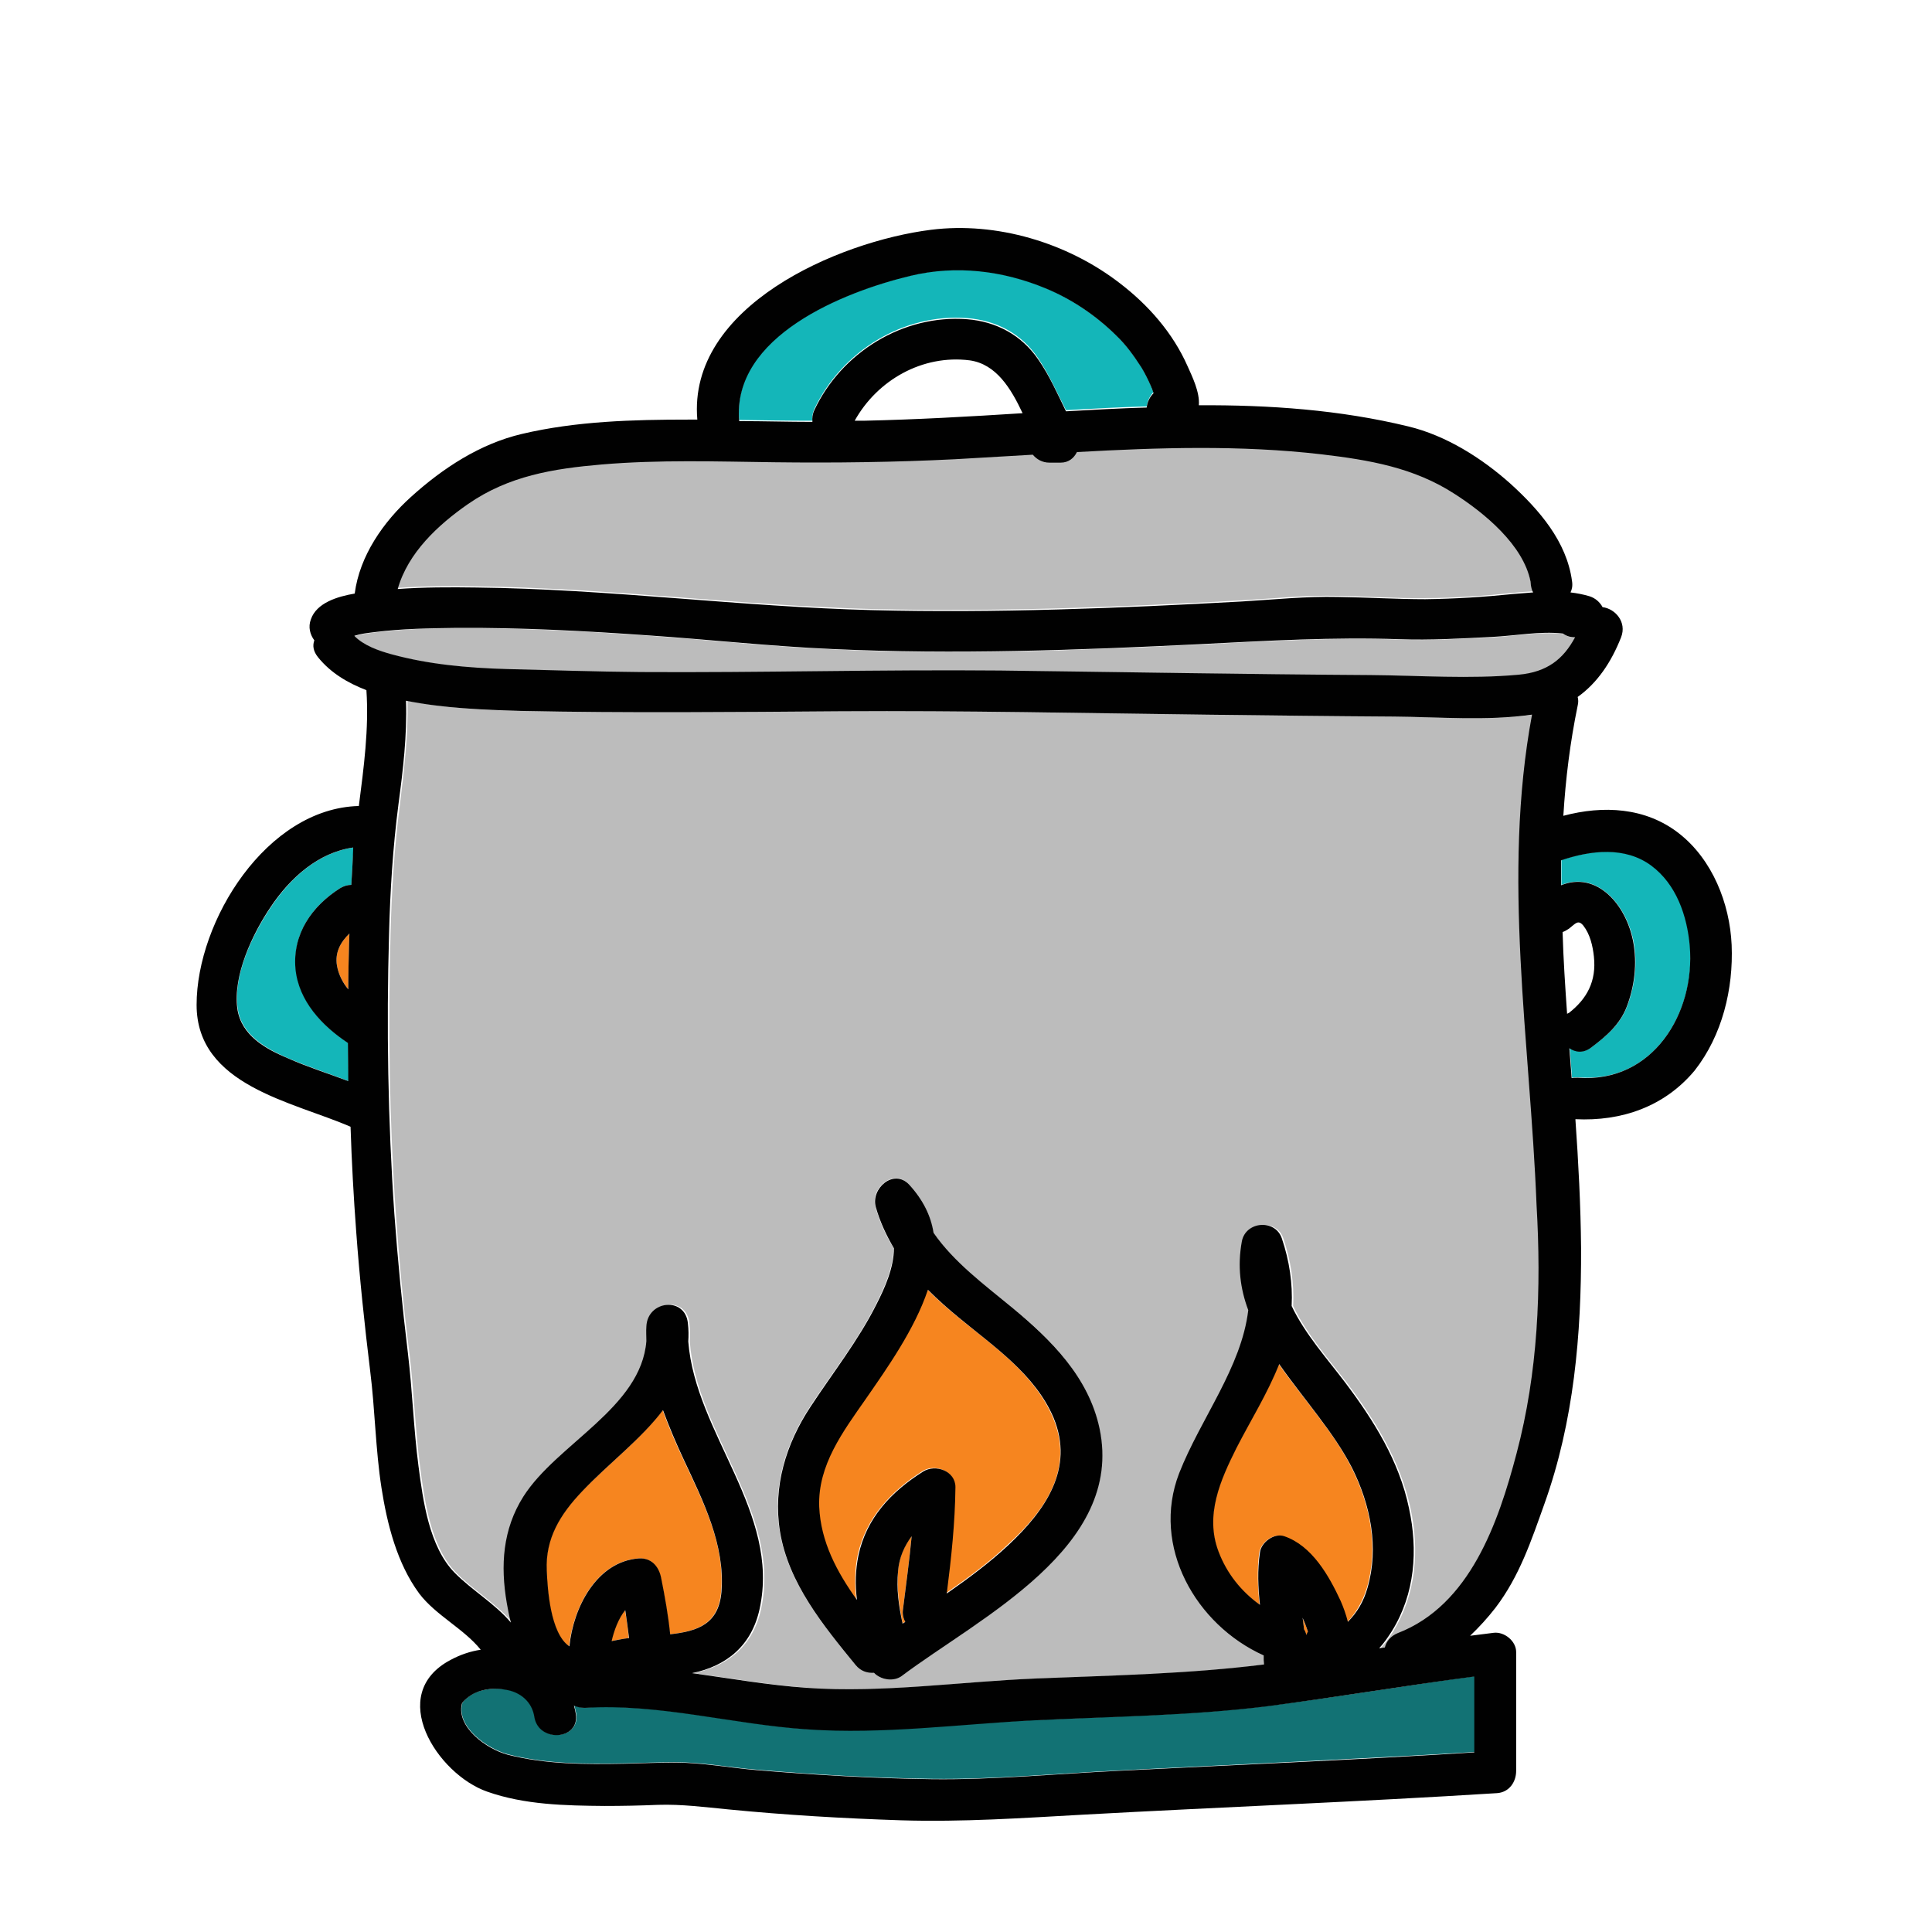 <svg width="92" height="92" viewBox="0 0 92 92" fill="none" xmlns="http://www.w3.org/2000/svg">
<path d="M71.444 27.528C71.444 27.528 71.462 27.528 71.444 27.528C71.48 27.51 71.498 27.492 71.498 27.474C71.48 27.492 71.462 27.51 71.444 27.528Z" fill="#74CCCF"/>
<path d="M71.498 27.492C71.48 27.51 71.48 27.51 71.462 27.528C71.57 27.474 71.588 27.42 71.498 27.492Z" fill="black"/>
<path d="M64.364 69.898C63.52 68.209 62.064 66.628 60.896 64.957C60.339 66.341 59.548 67.616 58.866 68.946C58.093 70.491 57.356 72.144 58.003 73.87C58.398 74.948 59.099 75.792 59.98 76.421C59.89 75.594 59.854 74.768 59.962 73.941C60.034 73.456 60.627 72.989 61.112 73.169C62.441 73.618 63.25 75.055 63.807 76.259C63.933 76.547 64.059 76.888 64.148 77.248C64.562 76.816 64.885 76.277 65.083 75.63C65.658 73.69 65.245 71.659 64.364 69.898Z" fill="#F6851F"/>
<path d="M72.899 27.834C72.899 27.78 72.881 27.708 72.881 27.654C72.54 25.929 70.671 24.384 69.269 23.485C67.311 22.227 65.209 21.868 62.927 21.598C59.063 21.149 55.164 21.275 51.283 21.491C51.139 21.778 50.888 21.994 50.51 21.994H49.971C49.612 21.994 49.342 21.832 49.181 21.616C47.941 21.688 46.701 21.778 45.479 21.832C42.604 21.994 39.729 22.012 36.854 21.976C34.123 21.94 31.373 21.85 28.642 22.084C26.342 22.281 24.204 22.623 22.281 23.97C20.862 24.959 19.424 26.288 18.939 27.995C20.197 27.905 21.455 27.905 22.695 27.924C29.002 27.995 35.255 28.84 41.562 29.002C47.419 29.145 53.277 28.912 59.135 28.588C60.663 28.498 62.19 28.337 63.717 28.373C65.101 28.409 66.484 28.498 67.868 28.48C69.269 28.48 70.689 28.373 72.091 28.229C72.396 28.193 72.702 28.175 73.007 28.157C72.953 28.085 72.917 27.977 72.899 27.834Z" fill="#BCBCBC"/>
<path d="M29.756 76.673C29.433 77.086 29.199 77.661 29.109 78.146C29.379 78.092 29.666 78.038 29.936 78.002C29.9 77.571 29.846 77.122 29.756 76.673Z" fill="#F6851F"/>
<path d="M32.541 69.503C32.182 68.731 31.841 67.958 31.553 67.149C30.493 68.551 28.966 69.719 27.69 71.031C26.666 72.109 25.947 73.259 26.019 74.786C26.055 75.63 26.18 77.787 27.097 78.398C27.294 76.565 28.391 74.355 30.403 74.211C30.996 74.175 31.355 74.588 31.463 75.127C31.643 76.026 31.805 76.924 31.895 77.823C33.206 77.679 34.212 77.338 34.338 75.792C34.536 73.546 33.458 71.462 32.541 69.503Z" fill="#F6851F"/>
<path d="M60.339 81.237C56.656 81.686 53.008 81.722 49.306 81.902C45.712 82.063 42.065 82.566 38.453 82.333C34.931 82.099 31.427 81.093 27.869 81.309C27.672 81.327 27.492 81.273 27.348 81.201C27.384 81.327 27.402 81.452 27.438 81.596C27.636 82.854 25.659 82.998 25.462 81.74C25.354 81.021 24.797 80.554 24.096 80.446C23.611 80.374 23.126 80.41 22.659 80.59C22.371 80.716 22.048 81.003 22.012 81.111C21.724 82.225 23.18 83.267 24.186 83.537C25.983 84.004 27.887 84.004 29.738 83.968C30.547 83.95 31.355 83.914 32.164 83.914C33.44 83.914 34.752 84.166 36.045 84.273C38.831 84.507 41.616 84.669 44.401 84.705C47.348 84.741 50.294 84.453 53.224 84.309C58.884 84.022 64.562 83.77 70.222 83.429V79.817C66.916 80.266 63.627 80.823 60.339 81.237Z" fill="#127274"/>
<path d="M16.046 45.982C16.118 46.395 16.316 46.773 16.585 47.114C16.585 46.395 16.603 45.677 16.621 44.958C16.621 44.796 16.639 44.616 16.639 44.455C16.226 44.85 15.938 45.353 16.046 45.982Z" fill="#F6851F"/>
<path d="M16.19 42.298C16.369 42.191 16.549 42.137 16.729 42.137C16.765 41.544 16.801 40.951 16.837 40.358C15.166 40.591 13.836 41.795 12.902 43.197C12.039 44.473 11.087 46.449 11.32 48.031C11.5 49.288 12.668 49.935 13.746 50.402C14.681 50.798 15.651 51.121 16.603 51.48C16.585 50.87 16.585 50.277 16.585 49.666C15.363 48.857 14.231 47.671 14.088 46.126C13.926 44.473 14.842 43.161 16.19 42.298ZM54.787 18.328C54.661 18.041 54.517 17.753 54.355 17.484C54.014 16.945 53.619 16.423 53.152 15.956C52.181 15.022 51.085 14.267 49.827 13.728C47.779 12.866 45.551 12.596 43.359 13.117C40.196 13.872 34.824 15.992 35.201 19.999C36.369 20.017 37.519 20.035 38.687 20.035C38.669 19.855 38.687 19.676 38.777 19.478C40.07 16.729 43.017 14.914 46.054 15.148C47.438 15.255 48.641 15.884 49.432 17.052C49.953 17.825 50.331 18.688 50.762 19.532C52.038 19.46 53.313 19.388 54.607 19.352C54.643 19.101 54.751 18.849 54.931 18.669C54.877 18.58 54.841 18.454 54.787 18.328Z" fill="#14B6B9"/>
<path d="M74.445 30.188C73.312 30.062 72.198 30.295 71.048 30.349C69.575 30.421 68.138 30.511 66.664 30.457C63.484 30.349 60.357 30.529 57.194 30.691C51.355 30.978 45.497 31.194 39.657 30.924C36.728 30.798 33.835 30.475 30.924 30.277C27.887 30.062 24.833 29.9 21.778 29.918C20.484 29.918 19.173 29.954 17.879 30.116C17.448 30.169 17.214 30.188 16.891 30.295C17.34 30.762 18.077 31.014 18.669 31.176C20.448 31.661 22.299 31.823 24.132 31.877C26.252 31.948 28.391 32.002 30.529 32.02C36.225 32.056 41.939 31.877 47.635 31.948C53.511 32.002 59.387 32.128 65.263 32.164C67.598 32.182 70.006 32.362 72.342 32.146C73.708 32.02 74.463 31.409 75.037 30.385C74.786 30.349 74.588 30.295 74.445 30.188Z" fill="#BCBCBC"/>
<path d="M62.154 77.356C62.118 77.248 62.064 77.158 62.028 77.05C62.046 77.23 62.082 77.427 62.1 77.607C62.154 77.697 62.19 77.787 62.208 77.877C62.226 77.823 62.244 77.769 62.28 77.715C62.244 77.589 62.208 77.463 62.154 77.356Z" fill="#F6851F"/>
<path d="M73.241 57.374C72.935 49.612 71.588 41.741 73.025 34.033H73.007C70.869 34.338 68.605 34.141 66.448 34.123C63.502 34.105 60.537 34.069 57.59 34.033C51.768 33.961 45.946 33.835 40.124 33.871C35.021 33.907 29.954 33.961 24.869 33.853C23.054 33.817 21.203 33.727 19.406 33.368C19.442 35.003 19.244 36.656 19.047 38.291C18.777 40.34 18.652 42.388 18.598 44.473C18.472 48.911 18.544 53.367 18.849 57.788C19.011 60.016 19.209 62.226 19.496 64.436C19.712 66.215 19.766 68.012 19.999 69.809C20.215 71.444 20.502 73.654 21.724 74.894C22.533 75.72 23.647 76.367 24.402 77.266C24.312 76.942 24.258 76.637 24.204 76.331C23.916 74.552 24.006 72.827 24.994 71.264C26.594 68.748 30.601 67.041 30.852 63.861C30.834 63.627 30.834 63.394 30.852 63.16C30.906 61.92 32.703 61.705 32.829 63.016C32.865 63.322 32.865 63.609 32.847 63.879C33.17 68.299 37.231 72.019 36.243 76.619C35.866 78.344 34.698 79.332 33.027 79.673C34.859 79.925 36.674 80.248 38.507 80.374C42.155 80.626 45.838 80.069 49.486 79.925C53.098 79.799 56.673 79.709 60.267 79.26C60.249 79.188 60.249 79.134 60.249 79.044C60.249 78.955 60.249 78.901 60.249 78.829C57.015 77.373 54.859 73.636 56.224 70.15C57.248 67.544 59.189 65.101 59.513 62.388C59.135 61.363 58.973 60.285 59.207 59.117C59.387 58.165 60.806 58.039 61.112 58.973C61.471 60.034 61.633 61.112 61.579 62.19C62.208 63.52 63.286 64.741 64.13 65.838C65.496 67.652 66.682 69.575 67.167 71.821C67.598 73.816 67.437 75.882 66.359 77.661C66.179 77.966 65.963 78.236 65.748 78.487C65.838 78.469 65.927 78.469 66.017 78.451C66.089 78.164 66.269 77.912 66.628 77.769C70.078 76.439 71.426 72.486 72.288 69.216C73.241 65.352 73.402 61.363 73.241 57.374ZM42.909 79.799C42.532 80.069 41.921 79.997 41.598 79.638C41.292 79.656 40.969 79.566 40.717 79.26C39.19 77.391 37.519 75.361 37.123 72.899C36.782 70.779 37.411 68.731 38.579 66.969C39.639 65.352 40.861 63.825 41.723 62.082C42.119 61.309 42.55 60.321 42.55 59.423C42.173 58.83 41.885 58.183 41.688 57.464C41.436 56.602 42.532 55.613 43.269 56.386C43.952 57.105 44.311 57.877 44.437 58.686C45.407 60.087 46.827 61.148 48.174 62.244C50.061 63.789 51.822 65.55 52.343 68.012C53.547 73.708 46.629 77.032 42.909 79.799Z" fill="#BCBCBC"/>
<path d="M80.482 45.03C80.356 43.574 79.835 42.083 78.649 41.202C77.427 40.286 75.792 40.466 74.355 40.951C74.355 41.346 74.355 41.741 74.355 42.137C76.026 41.472 77.427 43.035 77.787 44.814C77.984 45.856 77.859 46.934 77.481 47.923C77.158 48.785 76.511 49.324 75.792 49.863C75.415 50.151 75.037 50.097 74.75 49.899C74.786 50.366 74.822 50.852 74.858 51.319C74.948 51.301 75.055 51.301 75.163 51.301C78.703 51.588 80.734 48.246 80.482 45.03Z" fill="#14B6B9"/>
<path d="M50.133 67.491C49.252 65.424 47.294 64.094 45.605 62.711C45.102 62.298 44.616 61.866 44.149 61.399C43.538 63.286 42.209 65.155 41.184 66.61C40.124 68.138 38.902 69.737 38.974 71.731C39.028 73.402 39.801 74.84 40.771 76.169C40.699 75.451 40.699 74.75 40.843 74.049C41.238 72.27 42.424 71.013 43.916 70.06C44.491 69.683 45.461 70.024 45.461 70.797C45.443 72.504 45.263 74.175 45.048 75.864C46.072 75.145 47.096 74.409 47.995 73.546C49.773 71.929 51.175 69.934 50.133 67.491Z" fill="#F6851F"/>
<path d="M42.999 76.619C43.143 75.451 43.305 74.301 43.413 73.133C43.071 73.6 42.819 74.139 42.766 74.786C42.694 75.612 42.819 76.457 42.981 77.302C43.017 77.266 43.071 77.248 43.107 77.212C43.017 77.068 42.963 76.852 42.999 76.619Z" fill="#F6851F"/>
<path d="M52.361 68.03C51.84 65.568 50.061 63.807 48.192 62.262C46.862 61.166 45.425 60.105 44.455 58.704C44.329 57.895 43.952 57.123 43.287 56.404C42.55 55.631 41.454 56.602 41.706 57.482C41.903 58.183 42.209 58.83 42.568 59.441C42.568 60.357 42.137 61.327 41.741 62.1C40.879 63.825 39.657 65.37 38.597 66.987C37.429 68.748 36.8 70.797 37.141 72.917C37.537 75.379 39.208 77.409 40.735 79.278C40.987 79.584 41.292 79.673 41.616 79.656C41.939 79.997 42.55 80.087 42.927 79.817C46.629 77.032 53.547 73.708 52.361 68.03ZM43.107 77.23C43.071 77.266 43.017 77.284 42.981 77.32C42.802 76.493 42.676 75.648 42.766 74.804C42.819 74.157 43.071 73.618 43.413 73.151C43.305 74.319 43.143 75.469 42.999 76.637C42.963 76.852 43.017 77.068 43.107 77.23ZM48.031 73.564C47.114 74.427 46.108 75.163 45.084 75.882C45.299 74.193 45.479 72.522 45.497 70.815C45.497 70.042 44.544 69.701 43.952 70.078C42.442 71.031 41.256 72.288 40.879 74.067C40.735 74.75 40.717 75.469 40.807 76.188C39.855 74.858 39.082 73.42 39.01 71.749C38.938 69.773 40.142 68.173 41.22 66.628C42.227 65.173 43.556 63.304 44.185 61.417C44.652 61.884 45.138 62.316 45.641 62.729C47.312 64.112 49.288 65.442 50.169 67.509C51.175 69.934 49.773 71.929 48.031 73.564Z" fill="#010101"/>
<path d="M82.459 44.994C82.369 43.017 81.542 40.933 79.961 39.693C78.362 38.435 76.331 38.345 74.445 38.848C74.552 37.087 74.768 35.344 75.127 33.602C75.163 33.458 75.163 33.314 75.127 33.188C76.062 32.523 76.727 31.535 77.194 30.349C77.481 29.613 76.906 28.984 76.313 28.912C76.188 28.678 75.972 28.48 75.684 28.391C75.379 28.301 75.091 28.247 74.786 28.211C74.858 28.067 74.894 27.887 74.858 27.672C74.606 25.785 73.294 24.276 71.929 23.036C70.563 21.814 68.856 20.736 67.059 20.305C63.807 19.514 60.447 19.28 57.087 19.298C57.141 18.669 56.763 17.915 56.548 17.43C55.847 15.848 54.679 14.519 53.313 13.477C50.816 11.554 47.456 10.548 44.329 10.943C39.909 11.5 32.739 14.591 33.206 19.981C33.062 19.981 32.937 19.981 32.793 19.981C30.152 19.981 27.438 20.053 24.851 20.664C22.856 21.131 21.077 22.299 19.568 23.665C18.256 24.851 17.124 26.468 16.891 28.265C16.046 28.409 15.076 28.714 14.806 29.487C14.662 29.864 14.77 30.223 14.968 30.493C14.878 30.744 14.914 31.014 15.148 31.302C15.759 32.056 16.567 32.523 17.448 32.865C17.573 34.716 17.322 36.548 17.088 38.381C12.704 38.489 9.362 43.844 9.362 47.851C9.362 51.696 13.926 52.451 16.693 53.655C16.747 55.326 16.837 56.979 16.962 58.65C17.124 60.86 17.358 63.07 17.627 65.281C17.861 67.131 17.879 69 18.166 70.851C18.436 72.576 18.903 74.445 19.963 75.882C20.754 76.924 22.084 77.553 22.892 78.559C22.407 78.631 21.922 78.793 21.455 79.044C18.364 80.68 20.826 84.489 23.198 85.316C24.977 85.945 26.917 85.981 28.786 85.998C29.631 85.998 30.475 85.981 31.337 85.945C32.452 85.909 33.548 86.052 34.662 86.16C37.411 86.43 40.16 86.591 42.909 86.681C45.82 86.771 48.695 86.573 51.588 86.412C58.147 86.052 64.723 85.801 71.282 85.388C71.857 85.352 72.198 84.866 72.198 84.327V78.667C72.198 78.146 71.641 77.697 71.138 77.751C70.761 77.805 70.384 77.841 70.006 77.894C70.438 77.481 70.833 77.05 71.21 76.565C72.36 75.055 72.917 73.366 73.546 71.606C74.948 67.688 75.307 63.538 75.289 59.423C75.271 57.392 75.163 55.344 75.019 53.295C77.212 53.403 79.26 52.702 80.698 50.977C82.009 49.306 82.548 47.096 82.459 44.994ZM16.621 44.958C16.603 45.677 16.585 46.395 16.585 47.114C16.316 46.791 16.118 46.395 16.046 45.982C15.938 45.353 16.226 44.85 16.639 44.455C16.639 44.616 16.621 44.796 16.621 44.958ZM16.729 42.137C16.549 42.137 16.369 42.191 16.19 42.298C14.842 43.161 13.926 44.473 14.069 46.126C14.213 47.671 15.345 48.857 16.567 49.666C16.567 50.277 16.585 50.87 16.585 51.48C15.633 51.121 14.662 50.816 13.728 50.402C12.65 49.953 11.482 49.306 11.302 48.031C11.087 46.449 12.021 44.473 12.884 43.197C13.818 41.795 15.166 40.591 16.819 40.358C16.801 40.969 16.765 41.544 16.729 42.137ZM43.359 13.135C45.533 12.614 47.761 12.884 49.827 13.746C51.067 14.267 52.181 15.022 53.152 15.974C53.619 16.423 53.996 16.945 54.355 17.502C54.517 17.771 54.661 18.059 54.787 18.346C54.841 18.472 54.895 18.598 54.931 18.723C54.751 18.903 54.625 19.155 54.607 19.406C53.313 19.442 52.038 19.514 50.762 19.586C50.348 18.741 49.971 17.879 49.432 17.106C48.641 15.956 47.438 15.309 46.054 15.202C42.999 14.968 40.07 16.783 38.777 19.532C38.687 19.73 38.669 19.909 38.687 20.089C37.519 20.089 36.369 20.053 35.201 20.053C34.841 16.01 40.196 13.89 43.359 13.135ZM48.695 19.676C46.162 19.837 43.646 19.981 41.112 20.035C40.969 20.035 40.843 20.035 40.699 20.035C41.777 18.095 43.934 16.873 46.18 17.16C47.438 17.34 48.138 18.49 48.695 19.676ZM22.281 24.006C24.222 22.659 26.342 22.317 28.642 22.119C31.373 21.886 34.123 21.976 36.854 22.012C39.729 22.048 42.604 22.012 45.479 21.868C46.719 21.796 47.941 21.724 49.181 21.652C49.36 21.868 49.63 22.03 49.971 22.03H50.51C50.888 22.03 51.139 21.814 51.283 21.527C55.164 21.311 59.045 21.185 62.927 21.634C65.209 21.904 67.329 22.263 69.269 23.521C70.671 24.419 72.54 25.947 72.881 27.69C72.881 27.744 72.899 27.816 72.899 27.869C72.917 27.995 72.953 28.121 73.007 28.211C72.702 28.229 72.396 28.265 72.091 28.283C70.689 28.427 69.287 28.516 67.868 28.534C66.484 28.534 65.101 28.445 63.717 28.427C62.19 28.391 60.663 28.552 59.135 28.642C53.277 28.966 47.419 29.199 41.562 29.055C35.255 28.894 29.002 28.049 22.695 27.977C21.437 27.959 20.179 27.959 18.939 28.049C19.424 26.324 20.862 24.994 22.281 24.006ZM70.204 79.835V83.447C64.544 83.806 58.884 84.04 53.206 84.327C50.277 84.471 47.312 84.759 44.383 84.723C41.598 84.687 38.812 84.525 36.027 84.291C34.752 84.184 33.44 83.932 32.146 83.932C31.337 83.932 30.529 83.968 29.72 83.986C27.869 84.022 25.983 84.022 24.168 83.555C23.162 83.285 21.724 82.243 21.994 81.129C22.03 81.021 22.353 80.734 22.641 80.608C23.09 80.41 23.593 80.374 24.078 80.464C24.779 80.572 25.336 81.039 25.444 81.758C25.641 82.998 27.618 82.872 27.42 81.614C27.402 81.488 27.366 81.344 27.331 81.219C27.474 81.291 27.654 81.327 27.852 81.327C31.409 81.111 34.895 82.117 38.435 82.351C42.047 82.602 45.677 82.099 49.288 81.919C52.99 81.74 56.638 81.704 60.321 81.255C63.627 80.823 66.916 80.266 70.204 79.835ZM27.115 78.398C26.198 77.787 26.073 75.63 26.037 74.786C25.965 73.259 26.684 72.109 27.708 71.031C28.966 69.701 30.511 68.551 31.571 67.149C31.859 67.94 32.2 68.731 32.559 69.503C33.476 71.462 34.536 73.564 34.356 75.792C34.23 77.338 33.224 77.679 31.913 77.823C31.823 76.924 31.661 76.026 31.481 75.127C31.373 74.588 31.014 74.175 30.421 74.211C28.409 74.355 27.294 76.565 27.115 78.398ZM29.954 78.002C29.666 78.038 29.397 78.092 29.127 78.146C29.235 77.661 29.451 77.068 29.774 76.673C29.846 77.122 29.9 77.571 29.954 78.002ZM59.998 76.421C59.117 75.792 58.416 74.93 58.021 73.87C57.374 72.144 58.111 70.491 58.884 68.946C59.566 67.616 60.357 66.359 60.914 64.957C62.082 66.628 63.52 68.209 64.382 69.898C65.263 71.659 65.676 73.69 65.119 75.612C64.939 76.259 64.616 76.798 64.184 77.23C64.094 76.87 63.969 76.529 63.843 76.241C63.286 75.037 62.477 73.6 61.148 73.151C60.663 72.989 60.052 73.456 59.998 73.923C59.872 74.768 59.908 75.594 59.998 76.421ZM62.28 77.697C62.244 77.751 62.226 77.805 62.208 77.859C62.19 77.769 62.154 77.679 62.1 77.589C62.082 77.409 62.046 77.212 62.028 77.032C62.064 77.14 62.118 77.23 62.154 77.338C62.208 77.463 62.244 77.589 62.28 77.697ZM72.216 69.216C71.354 72.486 70.006 76.439 66.556 77.769C66.215 77.912 66.017 78.164 65.945 78.452C65.856 78.469 65.766 78.469 65.676 78.487C65.909 78.236 66.107 77.948 66.287 77.661C67.383 75.882 67.527 73.816 67.095 71.821C66.628 69.575 65.424 67.652 64.059 65.838C63.232 64.741 62.136 63.52 61.507 62.19C61.561 61.112 61.399 60.034 61.04 58.973C60.734 58.039 59.315 58.147 59.135 59.117C58.919 60.303 59.063 61.381 59.441 62.388C59.117 65.119 57.177 67.544 56.152 70.15C54.805 73.636 56.943 77.373 60.177 78.829C60.177 78.901 60.177 78.973 60.177 79.044C60.177 79.116 60.195 79.188 60.195 79.26C56.602 79.709 53.026 79.781 49.414 79.925C45.766 80.069 42.101 80.626 38.435 80.374C36.602 80.248 34.77 79.925 32.955 79.673C34.626 79.332 35.794 78.344 36.171 76.619C37.177 72.019 33.116 68.281 32.775 63.879C32.793 63.609 32.793 63.322 32.757 63.016C32.631 61.723 30.834 61.92 30.78 63.16C30.762 63.394 30.78 63.627 30.78 63.861C30.529 67.041 26.522 68.748 24.923 71.264C23.934 72.827 23.827 74.552 24.132 76.331C24.186 76.637 24.24 76.942 24.33 77.266C23.575 76.367 22.461 75.72 21.652 74.894C20.43 73.654 20.143 71.444 19.927 69.809C19.694 68.03 19.64 66.233 19.424 64.436C19.155 62.226 18.939 59.998 18.777 57.788C18.472 53.349 18.4 48.911 18.526 44.473C18.58 42.406 18.706 40.358 18.975 38.291C19.191 36.674 19.388 35.021 19.334 33.368C21.131 33.727 22.982 33.799 24.797 33.853C29.882 33.961 34.967 33.907 40.052 33.871C45.874 33.835 51.696 33.961 57.518 34.033C60.465 34.069 63.43 34.105 66.377 34.123C68.533 34.141 70.797 34.338 72.935 34.033H72.953C71.516 41.741 72.863 49.612 73.169 57.374C73.402 61.363 73.241 65.352 72.216 69.216ZM72.324 32.128C69.988 32.344 67.581 32.164 65.245 32.146C59.369 32.11 53.493 32.002 47.617 31.93C41.903 31.877 36.207 32.038 30.511 32.002C28.391 31.984 26.252 31.913 24.114 31.859C22.281 31.805 20.43 31.643 18.652 31.158C18.059 30.996 17.322 30.744 16.873 30.277C17.214 30.169 17.448 30.152 17.861 30.098C19.155 29.936 20.448 29.918 21.76 29.9C24.815 29.882 27.869 30.044 30.906 30.259C33.817 30.457 36.728 30.78 39.639 30.906C45.479 31.176 51.337 30.96 57.177 30.673C60.357 30.511 63.484 30.331 66.646 30.439C68.12 30.493 69.575 30.403 71.031 30.331C72.18 30.277 73.312 30.044 74.427 30.169C74.57 30.277 74.768 30.349 75.002 30.349C74.445 31.391 73.672 32.002 72.324 32.128ZM74.624 48.282C74.534 46.988 74.445 45.677 74.409 44.383C74.516 44.347 74.606 44.293 74.714 44.221C75.019 43.987 75.145 43.772 75.397 44.077C75.72 44.491 75.846 45.048 75.9 45.551C76.026 46.719 75.577 47.563 74.696 48.246C74.66 48.246 74.642 48.264 74.624 48.282ZM75.145 51.319C75.037 51.319 74.93 51.319 74.84 51.337C74.804 50.87 74.768 50.384 74.732 49.917C75.019 50.115 75.397 50.169 75.774 49.881C76.493 49.342 77.14 48.785 77.463 47.941C77.841 46.952 77.966 45.874 77.769 44.832C77.427 43.053 76.026 41.472 74.337 42.155C74.337 41.759 74.337 41.364 74.337 40.969C75.774 40.484 77.391 40.304 78.631 41.22C79.817 42.101 80.338 43.592 80.464 45.048C80.734 48.246 78.703 51.588 75.145 51.319Z" fill="#010101"/>
</svg>
